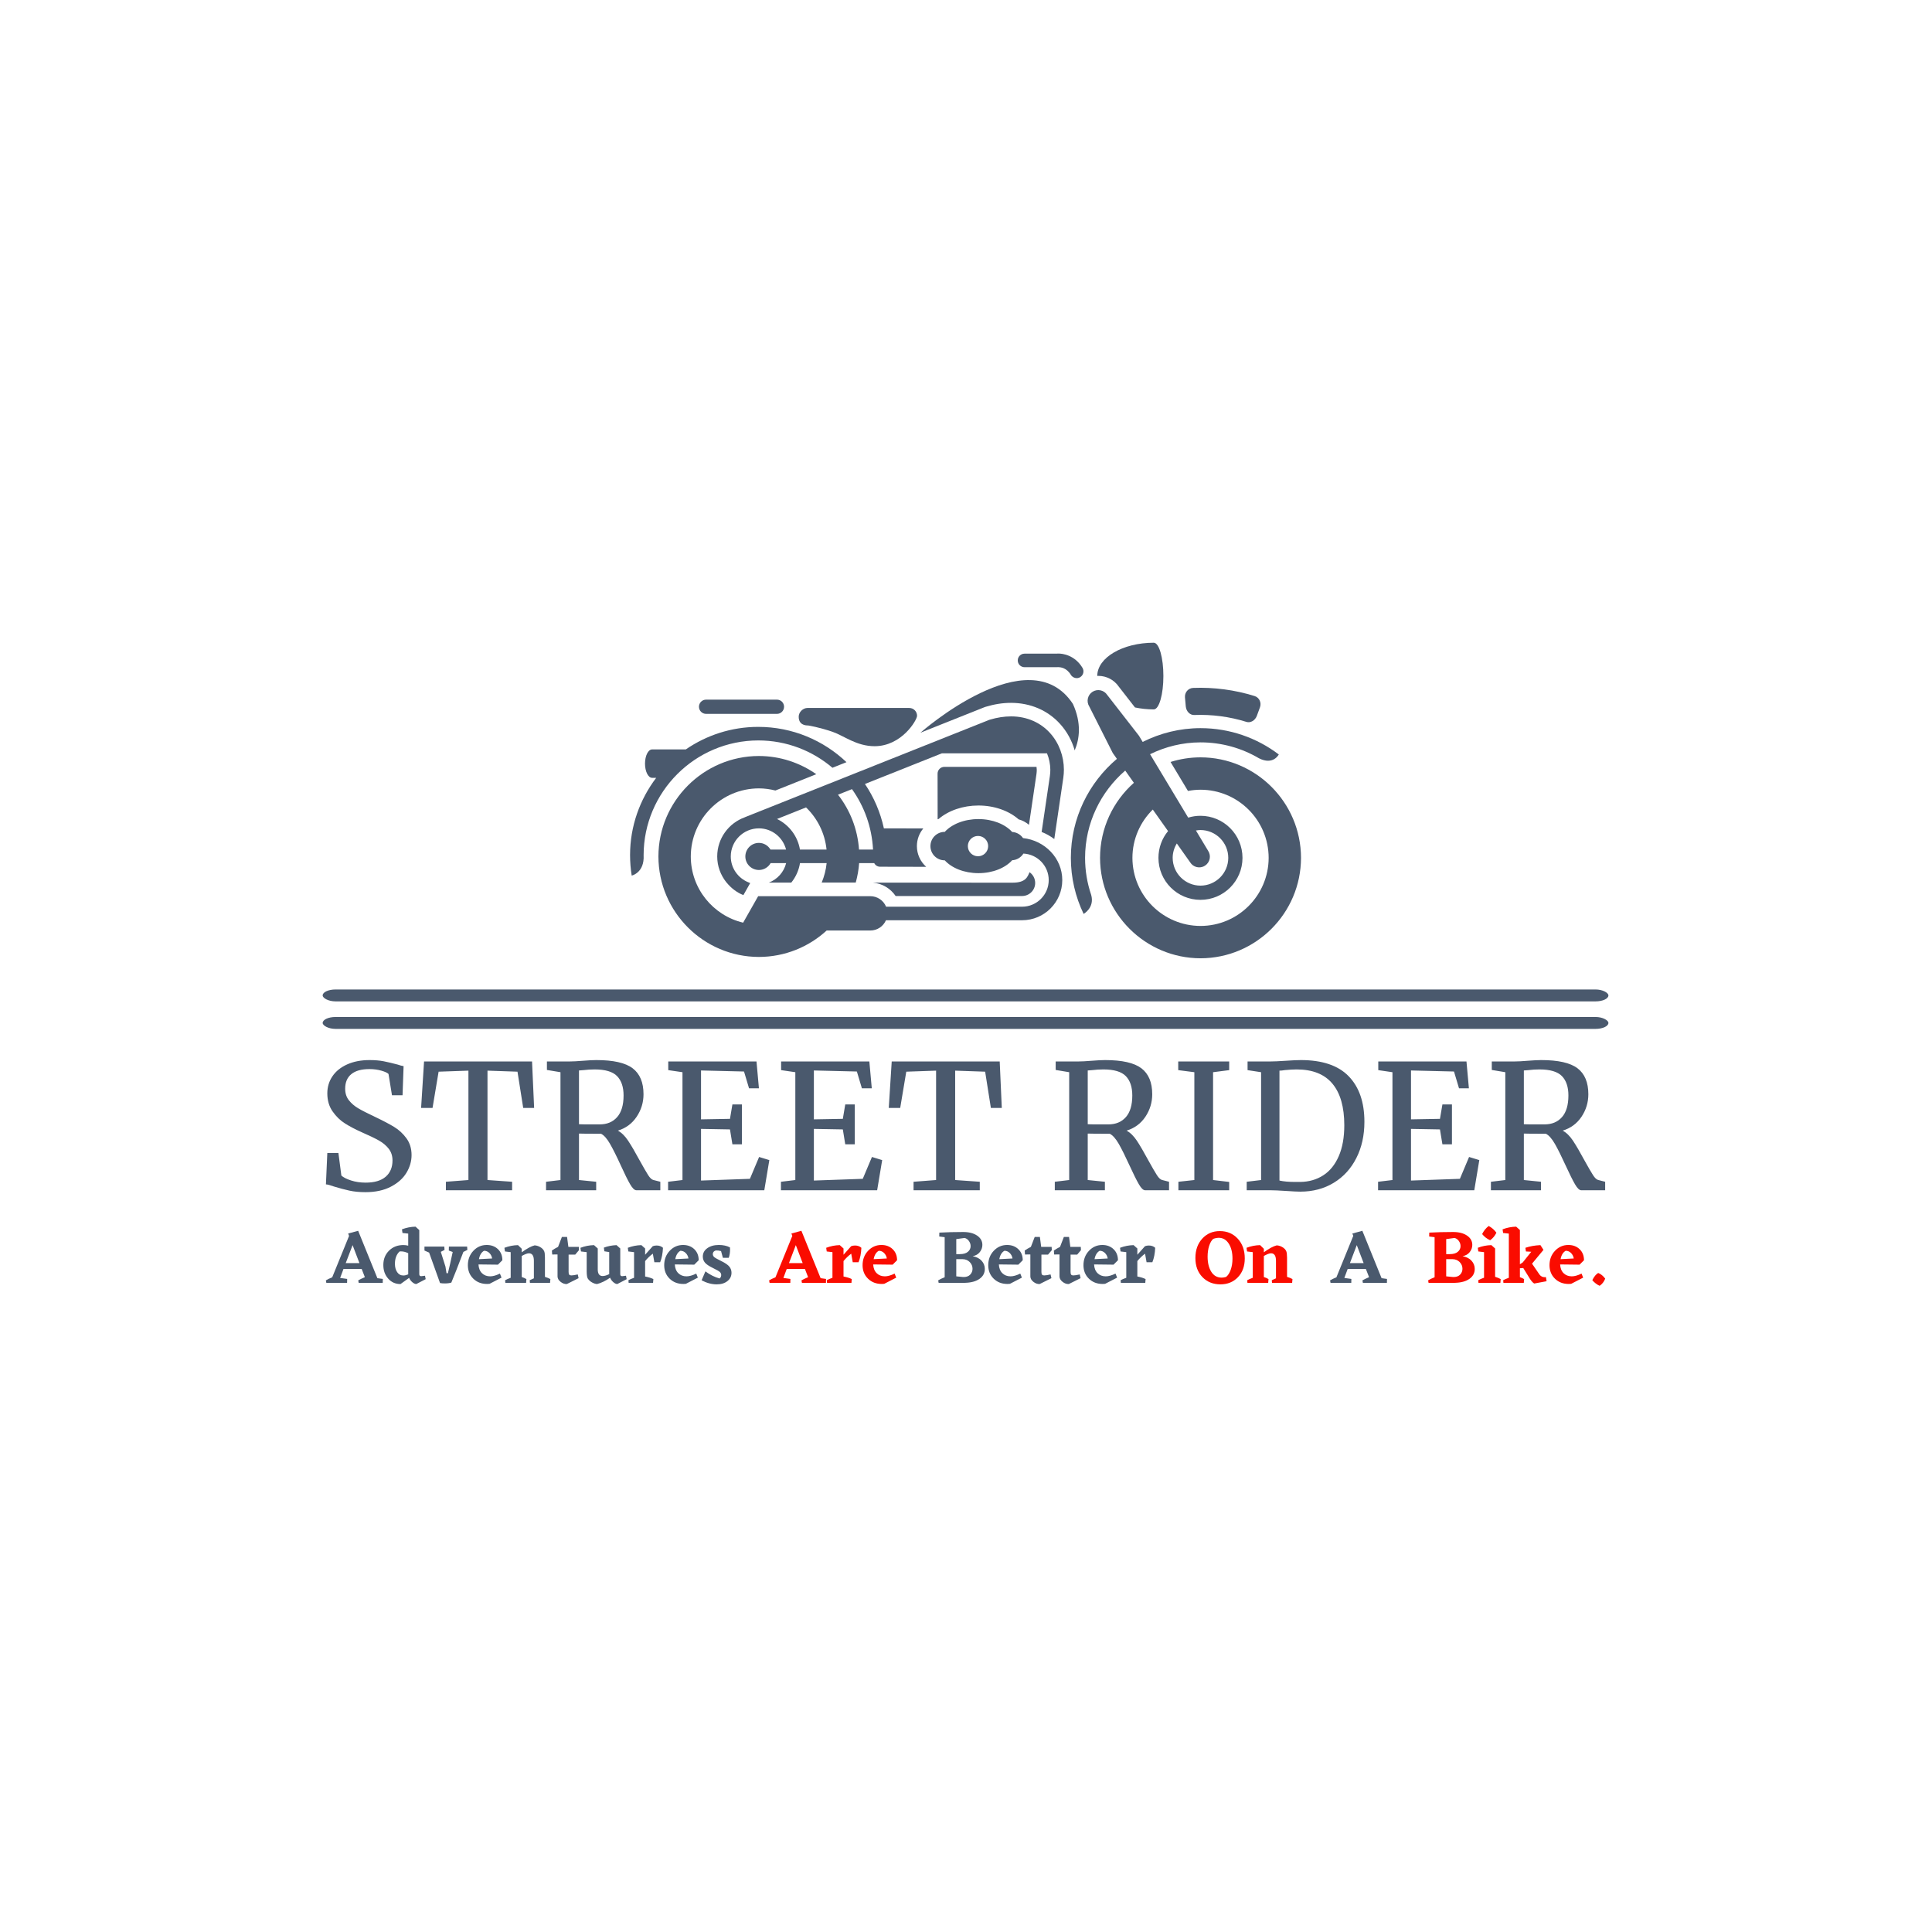 <svg xmlns="http://www.w3.org/2000/svg" version="1.1" xmlns:xlink="http://www.w3.org/1999/xlink" xmlns:svgjs="http://svgjs.dev/svgjs" width="1500" height="1500" viewBox="0 0 1500 1500"><rect width="1500" height="1500" fill="#ffffff"></rect><g transform="matrix(0.667,0,0,0.667,249.394,498.54)"><svg viewBox="0 0 396 199" data-background-color="#ffffff" preserveAspectRatio="xMidYMid meet" height="753" width="1500" xmlns="http://www.w3.org/2000/svg" xmlns:xlink="http://www.w3.org/1999/xlink"><g id="tight-bounds" transform="matrix(1,0,0,1,0.24,0.182)"><svg viewBox="0 0 395.52 198.636" height="198.636" width="395.52"><g><svg viewBox="0 0 397.498 199.629" height="198.636" width="395.52"><g><rect width="397.498" height="3.683" x="0" y="107.205" fill="#4a596d" opacity="1" stroke-width="0" stroke="transparent" fill-opacity="1" class="rect-qz-0" data-fill-palette-color="primary" rx="1%" id="qz-0" data-palette-color="#4a596d"></rect></g><g><rect width="397.498" height="3.683" x="0" y="115.709" fill="#4a596d" opacity="1" stroke-width="0" stroke="transparent" fill-opacity="1" class="rect-qz-1" data-fill-palette-color="primary" rx="1%" id="qz-1" data-palette-color="#4a596d"></rect></g><g transform="matrix(1,0,0,1,0.989,129.032)"><svg viewBox="0 0 395.52 70.596" height="70.596" width="395.52"><g id="textblocktransform"><svg viewBox="0 0 395.52 70.596" height="70.596" width="395.52" id="textblock"><g><svg viewBox="0 0 395.52 40.838" height="40.838" width="395.52"><g transform="matrix(1,0,0,1,0,0)"><svg width="395.52" viewBox="3.1 -37.55 368.97 38.1" height="40.838" data-palette-color="#4a596d"><path d="M14.5 0.55Q11.9 0.55 9.85 0.1 7.8-0.35 5.35-1.1L5.35-1.1Q3.85-1.65 3.1-1.7L3.1-1.7 3.5-10.75 6.7-10.75 7.55-4.25Q8.4-3.45 10.33-2.83 12.25-2.2 14.55-2.2L14.55-2.2Q18.35-2.2 20.33-3.9 22.3-5.6 22.3-8.6L22.3-8.6Q22.3-10.55 21.23-11.95 20.15-13.35 18.38-14.35 16.6-15.35 13.5-16.7L13.5-16.7Q10.7-17.95 8.63-19.25 6.55-20.55 5.03-22.73 3.5-24.9 3.5-27.95L3.5-27.95Q3.5-30.7 4.98-32.88 6.45-35.05 9.22-36.3 12-37.55 15.7-37.55L15.7-37.55Q18-37.55 19.78-37.2 21.55-36.85 23.8-36.25L23.8-36.25Q24.8-35.9 25.5-35.8L25.5-35.8 25.2-27.4 22.15-27.4 21.15-33.55Q20.65-34.05 19.07-34.5 17.5-34.95 15.65-34.95L15.65-34.95Q12.2-34.95 10.43-33.5 8.65-32.05 8.65-29.3L8.65-29.3Q8.65-27.3 9.73-25.95 10.8-24.6 12.4-23.65 14-22.7 17.5-21.05L17.5-21.05Q20.75-19.5 22.8-18.25 24.85-17 26.33-14.98 27.8-12.95 27.8-10.15L27.8-10.15Q27.8-7.5 26.33-5.05 24.85-2.6 21.83-1.03 18.8 0.55 14.5 0.55L14.5 0.55ZM44.2-2.95L44.2-34.5 35.6-34.2 33.85-23.75 30.55-23.75 31.4-37.15 62.55-37.15 63.15-23.75 60-23.75 58.35-34.2 49.7-34.5 49.7-2.95 56.8-2.45 56.8 0 37.7 0 37.7-2.45 44.2-2.95ZM66.59 0L66.59-2.45 70.75-2.95 70.75-34.05 66.84-34.7 66.84-37.15 73.39-37.15Q74.8-37.15 77.2-37.35L77.2-37.35Q79.7-37.55 81.09-37.55L81.09-37.55Q88.45-37.55 91.57-35.18 94.7-32.8 94.7-27.7L94.7-27.7Q94.7-24.15 92.72-21.2 90.75-18.25 87.3-17.2L87.3-17.2Q88.9-16.35 90.27-14.28 91.65-12.2 93.65-8.5L93.65-8.5Q95.2-5.7 96.02-4.4 96.84-3.1 97.59-2.95L97.59-2.95 99.55-2.45 99.55 0 92.65 0Q91.84 0 90.84-1.73 89.84-3.45 88.2-7.05L88.2-7.05Q86.4-11 85.07-13.33 83.75-15.65 82.45-16.3L82.45-16.3Q77.09-16.3 76.09-16.35L76.09-16.35 76.09-2.95 81.05-2.45 81.05 0 66.59 0ZM82.05-19Q85.25-19 87.09-21.1 88.95-23.2 88.95-27.35L88.95-27.35Q88.95-31 87.07-32.93 85.2-34.85 80.59-34.85L80.59-34.85Q79-34.85 77.4-34.65L77.4-34.65Q76.4-34.55 76.09-34.55L76.09-34.55 76.09-19.05Q76.84-19 79.2-19L79.2-19 82.05-19ZM105.94-2.95L105.94-34.05 101.84-34.65 101.84-37.15 127.29-37.15 127.99-29.4 125.14-29.4 123.69-34.25 111.29-34.55 111.29-20.45 119.64-20.6 120.34-24.75 123.09-24.75 123.09-13.25 120.34-13.25 119.64-17.55 111.29-17.7 111.29-2.8 125.39-3.3 128.04-9.6 130.99-8.7 129.54 0 101.79 0 101.79-2.45 105.94-2.95ZM138.49-2.95L138.49-34.05 134.39-34.65 134.39-37.15 159.84-37.15 160.54-29.4 157.69-29.4 156.24-34.25 143.84-34.55 143.84-20.45 152.19-20.6 152.89-24.75 155.64-24.75 155.64-13.25 152.89-13.25 152.19-17.55 143.84-17.7 143.84-2.8 157.94-3.3 160.59-9.6 163.54-8.7 162.09 0 134.34 0 134.34-2.45 138.49-2.95ZM179.09-2.95L179.09-34.5 170.49-34.2 168.74-23.75 165.44-23.75 166.29-37.15 197.44-37.15 198.04-23.75 194.89-23.75 193.24-34.2 184.59-34.5 184.59-2.95 191.69-2.45 191.69 0 172.59 0 172.59-2.45 179.09-2.95ZM213.33 0L213.33-2.45 217.48-2.95 217.48-34.05 213.58-34.7 213.58-37.15 220.13-37.15Q221.53-37.15 223.93-37.35L223.93-37.35Q226.43-37.55 227.83-37.55L227.83-37.55Q235.18-37.55 238.31-35.18 241.43-32.8 241.43-27.7L241.43-27.7Q241.43-24.15 239.46-21.2 237.48-18.25 234.03-17.2L234.03-17.2Q235.63-16.35 237.01-14.28 238.38-12.2 240.38-8.5L240.38-8.5Q241.93-5.7 242.76-4.4 243.58-3.1 244.33-2.95L244.33-2.95 246.28-2.45 246.28 0 239.38 0Q238.58 0 237.58-1.73 236.58-3.45 234.93-7.05L234.93-7.05Q233.13-11 231.81-13.33 230.48-15.65 229.18-16.3L229.18-16.3Q223.83-16.3 222.83-16.35L222.83-16.35 222.83-2.95 227.78-2.45 227.78 0 213.33 0ZM228.78-19Q231.98-19 233.83-21.1 235.68-23.2 235.68-27.35L235.68-27.35Q235.68-31 233.81-32.93 231.93-34.85 227.33-34.85L227.33-34.85Q225.73-34.85 224.13-34.65L224.13-34.65Q223.13-34.55 222.83-34.55L222.83-34.55 222.83-19.05Q223.58-19 225.93-19L225.93-19 228.78-19ZM253.58-2.95L253.58-34.05 248.93-34.65 248.93-37.15 263.63-37.15 263.63-34.65 258.98-34.05 258.98-2.95 263.63-2.4 263.63 0 248.98 0 248.98-2.45 253.58-2.95ZM272.83-2.95L272.83-34.05 268.93-34.65 268.93-37.15 275.48-37.15Q277.03-37.15 279.93-37.35L279.93-37.35Q282.83-37.55 284.28-37.55L284.28-37.55Q293.58-37.55 298.1-32.88 302.63-28.2 302.63-19.75L302.63-19.75Q302.63-13.85 300.3-9.28 297.98-4.7 293.78-2.15 289.58 0.4 284.13 0.4L284.13 0.4Q282.93 0.4 280.03 0.2L280.03 0.2Q277.03 0 275.53 0L275.53 0 268.68 0 268.68-2.45 272.83-2.95ZM278.13-2.8Q279.88-2.4 282.63-2.4L282.63-2.4 284.13-2.4Q287.88-2.45 290.75-4.3 293.63-6.15 295.23-9.83 296.83-13.5 296.83-18.75L296.83-18.75Q296.83-26.65 293.4-30.75 289.98-34.85 283.08-34.85L283.08-34.85Q281.63-34.85 279.63-34.65L279.63-34.65Q278.78-34.5 278.13-34.5L278.13-34.5 278.13-2.8ZM310.72-2.95L310.72-34.05 306.63-34.65 306.63-37.15 332.07-37.15 332.77-29.4 329.92-29.4 328.47-34.25 316.07-34.55 316.07-20.45 324.42-20.6 325.13-24.75 327.88-24.75 327.88-13.25 325.13-13.25 324.42-17.55 316.07-17.7 316.07-2.8 330.17-3.3 332.82-9.6 335.77-8.7 334.32 0 306.57 0 306.57-2.45 310.72-2.95ZM339.12 0L339.12-2.45 343.27-2.95 343.27-34.05 339.37-34.7 339.37-37.15 345.92-37.15Q347.32-37.15 349.72-37.35L349.72-37.35Q352.22-37.55 353.62-37.55L353.62-37.55Q360.97-37.55 364.1-35.18 367.22-32.8 367.22-27.7L367.22-27.7Q367.22-24.15 365.25-21.2 363.27-18.25 359.82-17.2L359.82-17.2Q361.42-16.35 362.8-14.28 364.17-12.2 366.17-8.5L366.17-8.5Q367.72-5.7 368.55-4.4 369.37-3.1 370.12-2.95L370.12-2.95 372.07-2.45 372.07 0 365.17 0Q364.37 0 363.37-1.73 362.37-3.45 360.72-7.05L360.72-7.05Q358.92-11 357.6-13.33 356.27-15.65 354.97-16.3L354.97-16.3Q349.62-16.3 348.62-16.35L348.62-16.35 348.62-2.95 353.57-2.45 353.57 0 339.12 0ZM354.57-19Q357.77-19 359.62-21.1 361.47-23.2 361.47-27.35L361.47-27.35Q361.47-31 359.6-32.93 357.72-34.85 353.12-34.85L353.12-34.85Q351.52-34.85 349.92-34.65L349.92-34.65Q348.92-34.55 348.62-34.55L348.62-34.55 348.62-19.05Q349.37-19 351.72-19L351.72-19 354.57-19Z" opacity="1" transform="matrix(1,0,0,1,0,0)" fill="#4a596d" class="wordmark-text-0" data-fill-palette-color="primary" id="text-0"></path></svg></g></svg></g><g transform="matrix(1,0,0,1,0,50.479)"><svg viewBox="0 0 395.52 20.117" height="20.117" width="395.52"><g transform="matrix(1,0,0,1,0,0)"><svg width="395.52" viewBox="-1 -37.25 838.25 39.2" height="20.117" data-palette-color="#fa0c00"><g class="slogan-text-1" data-fill-palette-color="secondary" id="text-1"><path d="M32.75-3.05L36.3-2.55 36.25 0 20.5 0 20.2-1.6Q21.6-2.45 24.55-3.7L24.55-3.7 22.45-9.1 10.55-9.1 8.35-3.2 12.95-2.55 12.9 0-0.7 0-1-1.6Q0.5-2.55 3.15-3.6L3.15-3.6 14.2-30.75 13.6-32.3 20.15-34.1 32.75-3.05ZM12-12.9L21-12.9 16.5-24.7 12-12.9ZM63.95-4.65L64.4-2.4 58.25 0.8Q57 0.75 55.62-0.43 54.25-1.6 53.55-3.25L53.55-3.25 47.9 0.8Q43.05 0.85 39.85-2.73 36.65-6.3 36.65-11.7L36.65-11.7Q36.65-17.35 40.35-21.05 44.05-24.75 49.75-24.75L49.75-24.75Q51.35-24.75 52.95-24.35L52.95-24.35 52.95-32.25 49.2-32.65 48.85-35.05Q53.15-36.7 57.75-36.8L57.75-36.8 60.2-34.55 60.2-5.7Q60.2-4.35 61.45-4.35L61.45-4.35 63.95-4.65ZM44.25-12.45L44.25-12.45Q44.25-9.15 45.72-6.98 47.2-4.8 49.8-4.8L49.8-4.8Q51.15-4.8 52.95-5.55L52.95-5.55 52.95-19.4Q50.55-20.6 48.2-20.6L48.2-20.6 47.3-20.55Q44.25-17.7 44.25-12.45ZM91.55-23.75L91.7-21.55 89.1-20.25Q83.85-6.45 81.2-0.15L81.2-0.15Q79.45 0.4 76.9 0.4L76.9 0.4Q75.2 0.4 73.8 0.15L73.8 0.15 66.65-19.8 63.6-21.15 63.6-23.75 76.6-23.75 76.75-21.55 74.3-20.3 77.35-10.65 78.05-6.3 78.95-6.3Q80.45-12.35 82.1-20.2L82.1-20.2 79.55-21.15 79.6-23.75 91.55-23.75ZM114.64-14.8L111.74-11.9 98.99-12.05Q99.19-8.35 101.29-6.3 103.39-4.25 106.64-4.25L106.64-4.25Q109.34-4.25 113.04-6.05L113.04-6.05 114.09-3.4 106.24 0.65 104.64 0.75Q99.14 0.75 95.59-2.73 92.04-6.2 92.04-11.55L92.04-11.55Q92.04-17.15 95.64-20.98 99.24-24.8 104.39-24.8L104.39-24.8Q108.89-24.8 111.77-22.03 114.64-19.25 114.64-14.8L114.64-14.8ZM102.64-21L102.64-21Q100.04-19.5 99.29-15.5L99.29-15.5 107.94-15.95Q107.59-18.1 106.12-19.55 104.64-21 102.64-21ZM142.54-16.55L142.54-3.9Q144.99-3.15 146.09-2.45L146.09-2.45 145.89 0 132.69 0 132.54-1.7 135.29-2.95 135.29-14.45Q135.29-19.35 132.04-19.35L132.04-19.35Q130.49-19.35 127.34-17.6L127.34-17.6 127.34-3.8Q129.09-3.25 130.39-2.45L130.39-2.45 130.19 0 116.59 0 116.44-1.7Q117.79-2.45 120.09-3.3L120.09-3.3 120.09-20.1 116.34-20.55 115.99-22.95Q120.29-24.6 124.89-24.7L124.89-24.7 127.34-22.3 127.34-20Q132.39-23.7 135.79-24.55L135.79-24.55Q138.09-24.4 140.09-23 142.09-21.6 142.39-19.4L142.39-19.4 142.54-16.55ZM159.84-4.85L159.84-4.85Q161.24-4.85 164.04-5.5L164.04-5.5 164.59-3.05 156.89 0.8Q154.74 0.9 152.79-0.65 150.84-2.2 150.79-4.15L150.79-4.15 150.79-18.6 147.29-18.55 147.09-21.15Q148.99-22.5 151.14-23.55L151.14-23.55 153.64-30.05 157.04-30.05 157.89-23.55 164.74-23.55 164.84-21.4 162.39-18.5 158.04-18.5 158.04-7.15Q158.04-5.85 158.44-5.35 158.84-4.85 159.84-4.85ZM195.64-4.65L196.09-2.4 189.94 0.8Q188.69 0.75 187.29-0.48 185.89-1.7 185.24-3.35L185.24-3.35Q180.79-0.25 176.69 0.8L176.69 0.8Q175.14 0.7 173.41-0.25 171.69-1.2 170.64-2.75L170.64-2.75Q169.94-3.8 169.89-7.4L169.89-7.4 169.89-20.1 166.14-20.55 165.79-22.95Q170.09-24.6 174.69-24.7L174.69-24.7 177.14-22.5 177.14-8.8Q177.14-4.45 180.34-4.45L180.34-4.45Q182.14-4.45 184.64-5.7L184.64-5.7 184.64-20.15 181.49-20.65 181.14-23.05Q184.84-24.5 189.44-24.7L189.44-24.7 191.89-22.5 191.89-5.7Q191.89-4.35 193.14-4.35L193.14-4.35 195.64-4.65ZM208.18-18.4L213.18-24Q214.38-24.45 215.68-24.45L215.68-24.45Q218.28-24.45 219.88-22.95L219.88-22.95Q219.63-17.45 218.03-13.5L218.03-13.5 214.23-13.5 213.23-19.1Q210.48-17.05 208.18-14.25L208.18-14.25 208.18-4.15Q211.68-3.45 213.58-2.45L213.58-2.45 213.38 0 197.38 0 197.23-1.7Q198.63-2.5 200.93-3.3L200.93-3.3 200.93-20.1 197.18-20.55 196.83-22.95Q201.13-24.6 205.73-24.7L205.73-24.7 208.18-22.5 208.18-18.4ZM243.28-14.8L240.38-11.9 227.63-12.05Q227.83-8.35 229.93-6.3 232.03-4.25 235.28-4.25L235.28-4.25Q237.98-4.25 241.68-6.05L241.68-6.05 242.73-3.4 234.88 0.65 233.28 0.75Q227.78 0.75 224.23-2.73 220.68-6.2 220.68-11.55L220.68-11.55Q220.68-17.15 224.28-20.98 227.88-24.8 233.03-24.8L233.03-24.8Q237.53-24.8 240.41-22.03 243.28-19.25 243.28-14.8L243.28-14.8ZM231.28-21L231.28-21Q228.68-19.5 227.93-15.5L227.93-15.5 236.58-15.95Q236.23-18.1 234.76-19.55 233.28-21 231.28-21ZM252.53-18.85L252.53-18.85Q252.53-17.8 253.3-17 254.08-16.2 258.03-14.28 261.98-12.35 263.38-10.6 264.78-8.85 264.78-6.6L264.78-6.6Q264.78-3.25 262.1-1.13 259.43 1 255.08 1L255.08 1Q250.18 1 245.18-1.65L245.18-1.65 247.68-7.5Q252.28-4.1 256.98-2.85L256.98-2.85Q258.03-3.75 258.03-5.1L258.03-5.1Q258.03-6.25 257.13-7.1 256.23-7.95 252.43-9.8 248.63-11.65 247.3-13.33 245.98-15 245.98-17.2L245.98-17.2Q245.98-20.6 248.93-22.7 251.88-24.8 256.48-24.8L256.48-24.8Q260.78-24.8 263.78-23.2L263.78-23.2 263.83-21.8Q263.83-18.9 262.98-16.4L262.98-16.4 259.13-16.4 257.93-20.8Q256.03-21.3 254.43-21.2L254.43-21.2Q252.53-20.55 252.53-18.85Z" fill="#4a596d" data-fill-palette-color="primary"></path><path d="M323.17-3.05L326.72-2.55 326.67 0 310.92 0 310.62-1.6Q312.02-2.45 314.97-3.7L314.97-3.7 312.87-9.1 300.97-9.1 298.77-3.2 303.37-2.55 303.32 0 289.72 0 289.42-1.6Q290.92-2.55 293.57-3.6L293.57-3.6 304.62-30.75 304.02-32.3 310.57-34.1 323.17-3.05ZM302.42-12.9L311.42-12.9 306.92-24.7 302.42-12.9ZM338.17-18.4L343.17-24Q344.37-24.45 345.67-24.45L345.67-24.45Q348.27-24.45 349.87-22.95L349.87-22.95Q349.62-17.45 348.02-13.5L348.02-13.5 344.22-13.5 343.22-19.1Q340.47-17.05 338.17-14.25L338.17-14.25 338.17-4.15Q341.67-3.45 343.57-2.45L343.57-2.45 343.37 0 327.37 0 327.22-1.7Q328.62-2.5 330.92-3.3L330.92-3.3 330.92-20.1 327.17-20.55 326.82-22.95Q331.12-24.6 335.72-24.7L335.72-24.7 338.17-22.5 338.17-18.4ZM373.26-14.8L370.36-11.9 357.61-12.05Q357.81-8.35 359.91-6.3 362.01-4.25 365.26-4.25L365.26-4.25Q367.96-4.25 371.66-6.05L371.66-6.05 372.71-3.4 364.86 0.65 363.26 0.75Q357.76 0.75 354.21-2.73 350.66-6.2 350.66-11.55L350.66-11.55Q350.66-17.15 354.26-20.98 357.86-24.8 363.01-24.8L363.01-24.8Q367.51-24.8 370.39-22.03 373.26-19.25 373.26-14.8L373.26-14.8ZM361.26-21L361.26-21Q358.66-19.5 357.91-15.5L357.91-15.5 366.56-15.95Q366.21-18.1 364.74-19.55 363.26-21 361.26-21Z" fill="#fa0c00" data-fill-palette-color="secondary"></path><path d="M422.8-17.45L422.8-17.45Q426.6-16.75 428.67-14.45 430.75-12.15 430.75-9.1L430.75-9.1Q430.75-5.05 427.27-2.6 423.8-0.15 417.8 0L417.8 0 400.5 0 400.2-1.6Q401.65-2.55 404.45-3.65L404.45-3.65 404.45-29.9 400.9-30.35 400.95-32.9Q408.25-33.3 416.55-33.3L416.55-33.3Q422.25-33.3 425.7-30.95 429.15-28.6 429.15-24.85L429.15-24.85Q429.15-22.35 427.52-20.2 425.9-18.05 422.8-17.45ZM417.5-29.4L412.05-28.65 412.05-18.8 414.35-18.8Q417.9-18.8 419.67-20.33 421.45-21.85 421.45-24.05L421.45-24.05Q421.45-25.85 420.32-27.43 419.2-29 417.5-29.4L417.5-29.4ZM412.05-4.25L416.05-3.85 416.9-3.8Q419.7-3.8 421.2-5.4 422.7-7 422.7-9.2L422.7-9.2Q422.7-11.75 420.87-13.6 419.05-15.45 416.3-15.5L416.3-15.5 412.05-15.5 412.05-4.25ZM455.6-14.8L452.7-11.9 439.95-12.05Q440.15-8.35 442.25-6.3 444.35-4.25 447.6-4.25L447.6-4.25Q450.3-4.25 453.99-6.05L453.99-6.05 455.05-3.4 447.2 0.65 445.6 0.75Q440.1 0.75 436.55-2.73 433-6.2 433-11.55L433-11.55Q433-17.15 436.6-20.98 440.2-24.8 445.35-24.8L445.35-24.8Q449.85-24.8 452.72-22.03 455.6-19.25 455.6-14.8L455.6-14.8ZM443.6-21L443.6-21Q441-19.5 440.25-15.5L440.25-15.5 448.9-15.95Q448.55-18.1 447.07-19.55 445.6-21 443.6-21ZM469.64-4.85L469.64-4.85Q471.04-4.85 473.84-5.5L473.84-5.5 474.39-3.05 466.69 0.8Q464.54 0.9 462.59-0.65 460.64-2.2 460.59-4.15L460.59-4.15 460.59-18.6 457.09-18.55 456.89-21.15Q458.79-22.5 460.94-23.55L460.94-23.55 463.44-30.05 466.84-30.05 467.69-23.55 474.54-23.55 474.64-21.4 472.19-18.5 467.84-18.5 467.84-7.15Q467.84-5.85 468.24-5.35 468.64-4.85 469.64-4.85ZM488.74-4.85L488.74-4.85Q490.14-4.85 492.94-5.5L492.94-5.5 493.49-3.05 485.79 0.8Q483.64 0.9 481.69-0.65 479.74-2.2 479.69-4.15L479.69-4.15 479.69-18.6 476.19-18.55 475.99-21.15Q477.89-22.5 480.04-23.55L480.04-23.55 482.54-30.05 485.94-30.05 486.79-23.55 493.64-23.55 493.74-21.4 491.29-18.5 486.94-18.5 486.94-7.15Q486.94-5.85 487.34-5.35 487.74-4.85 488.74-4.85ZM517.99-14.8L515.09-11.9 502.34-12.05Q502.54-8.35 504.64-6.3 506.74-4.25 509.99-4.25L509.99-4.25Q512.69-4.25 516.39-6.05L516.39-6.05 517.44-3.4 509.59 0.65 507.99 0.75Q502.49 0.75 498.94-2.73 495.39-6.2 495.39-11.55L495.39-11.55Q495.39-17.15 498.99-20.98 502.59-24.8 507.74-24.8L507.74-24.8Q512.24-24.8 515.11-22.03 517.99-19.25 517.99-14.8L517.99-14.8ZM505.99-21L505.99-21Q503.39-19.5 502.64-15.5L502.64-15.5 511.29-15.95Q510.94-18.1 509.46-19.55 507.99-21 505.99-21ZM530.69-18.4L535.69-24Q536.89-24.45 538.19-24.45L538.19-24.45Q540.79-24.45 542.39-22.95L542.39-22.95Q542.14-17.45 540.54-13.5L540.54-13.5 536.74-13.5 535.74-19.1Q532.99-17.05 530.69-14.25L530.69-14.25 530.69-4.15Q534.19-3.45 536.09-2.45L536.09-2.45 535.89 0 519.89 0 519.74-1.7Q521.14-2.5 523.44-3.3L523.44-3.3 523.44-20.1 519.69-20.55 519.34-22.95Q523.64-24.6 528.24-24.7L528.24-24.7 530.69-22.5 530.69-18.4Z" fill="#4a596d" data-fill-palette-color="primary"></path><path d="M584.73-33.9L584.73-33.9Q591.88-33.9 596.48-28.93 601.08-23.95 601.08-16L601.08-16Q601.08-8.35 596.6-3.68 592.13 1 585.13 1L585.13 1Q577.93 1 573.33-3.75 568.73-8.5 568.73-16.25L568.73-16.25Q568.73-24.05 573.25-28.98 577.78-33.9 584.73-33.9ZM580.43-28.8L580.43-28.8Q578.78-27.4 577.75-24.25 576.73-21.1 576.73-17.15L576.73-17.15Q576.73-11.1 579.13-7.25 581.53-3.4 585.98-3.4L585.98-3.4Q587.13-3.4 588.83-3.85L588.83-3.85Q590.73-5.35 591.88-8.6 593.03-11.85 593.03-15.85L593.03-15.85Q593.03-21.9 590.58-25.7 588.13-29.5 584.08-29.5L584.08-29.5Q582.38-29.5 580.43-28.8ZM628.78-16.55L628.78-3.9Q631.23-3.15 632.33-2.45L632.33-2.45 632.12 0 618.93 0 618.78-1.7 621.53-2.95 621.53-14.45Q621.53-19.35 618.28-19.35L618.28-19.35Q616.73-19.35 613.58-17.6L613.58-17.6 613.58-3.8Q615.33-3.25 616.63-2.45L616.63-2.45 616.43 0 602.83 0 602.68-1.7Q604.03-2.45 606.33-3.3L606.33-3.3 606.33-20.1 602.58-20.55 602.23-22.95Q606.53-24.6 611.13-24.7L611.13-24.7 613.58-22.3 613.58-20Q618.63-23.7 622.03-24.55L622.03-24.55Q624.33-24.4 626.33-23 628.33-21.6 628.62-19.4L628.62-19.4 628.78-16.55Z" fill="#fa0c00" data-fill-palette-color="secondary"></path><path d="M690.72-3.05L694.27-2.55 694.22 0 678.47 0 678.17-1.6Q679.57-2.45 682.52-3.7L682.52-3.7 680.42-9.1 668.52-9.1 666.32-3.2 670.92-2.55 670.87 0 657.27 0 656.97-1.6Q658.47-2.55 661.12-3.6L661.12-3.6 672.17-30.75 671.57-32.3 678.12-34.1 690.72-3.05ZM669.97-12.9L678.97-12.9 674.47-24.7 669.97-12.9Z" fill="#4a596d" data-fill-palette-color="primary"></path><path d="M743.81-17.45L743.81-17.45Q747.61-16.75 749.68-14.45 751.76-12.15 751.76-9.1L751.76-9.1Q751.76-5.05 748.28-2.6 744.81-0.15 738.81 0L738.81 0 721.51 0 721.21-1.6Q722.66-2.55 725.46-3.65L725.46-3.65 725.46-29.9 721.91-30.35 721.96-32.9Q729.26-33.3 737.56-33.3L737.56-33.3Q743.26-33.3 746.71-30.95 750.16-28.6 750.16-24.85L750.16-24.85Q750.16-22.35 748.53-20.2 746.91-18.05 743.81-17.45ZM738.51-29.4L733.06-28.65 733.06-18.8 735.36-18.8Q738.91-18.8 740.68-20.33 742.46-21.85 742.46-24.05L742.46-24.05Q742.46-25.85 741.33-27.43 740.21-29 738.51-29.4L738.51-29.4ZM733.06-4.25L737.06-3.85 737.91-3.8Q740.71-3.8 742.21-5.4 743.71-7 743.71-9.2L743.71-9.2Q743.71-11.75 741.88-13.6 740.06-15.45 737.31-15.5L737.31-15.5 733.06-15.5 733.06-4.25ZM761.86-27.9L761.86-27.9Q758.71-29.3 756.61-31.95L756.61-31.95Q758.26-35.25 760.91-37.25L760.91-37.25Q763.91-35.65 765.96-32.85L765.96-32.85Q764.56-29.85 761.86-27.9ZM765.11-22.5L765.11-3.95Q767.46-3.2 768.76-2.45L768.76-2.45 768.56 0 754.21 0 754.06-1.7Q755.56-2.55 757.86-3.35L757.86-3.35 757.86-20.1 754.11-20.55 753.76-22.95Q758.06-24.6 762.66-24.7L762.66-24.7 765.11-22.5ZM798.4-3.75L798.85-1.05 790.75 0.45Q789.55-0.15 787.9-2.65L787.9-2.65 783.55-9.7 781.35-9.55 781.35-3.7Q783.05-3.1 784.1-2.45L784.1-2.45 783.9 0 770.55 0 770.4-1.7Q771.8-2.5 774.1-3.3L774.1-3.3 774.1-32.25 770.35-32.65 770-35.05Q774.3-36.7 778.9-36.8L778.9-36.8 781.35-34.6 781.35-12.15 783.2-13.35 788.8-20.35 785.3-20.55 784.95-22.95Q789.3-24.45 794.8-24.7L794.8-24.7 796.8-21.6 789.3-12.55 794.2-5.4Q795.5-3.7 797.5-3.7L797.5-3.7 798.4-3.75ZM823.35-14.8L820.45-11.9 807.7-12.05Q807.9-8.35 810-6.3 812.1-4.25 815.35-4.25L815.35-4.25Q818.05-4.25 821.75-6.05L821.75-6.05 822.8-3.4 814.95 0.65 813.35 0.75Q807.85 0.75 804.3-2.73 800.75-6.2 800.75-11.55L800.75-11.55Q800.75-17.15 804.35-20.98 807.95-24.8 813.1-24.8L813.1-24.8Q817.6-24.8 820.48-22.03 823.35-19.25 823.35-14.8L823.35-14.8ZM811.35-21L811.35-21Q808.75-19.5 808-15.5L808-15.5 816.65-15.95Q816.3-18.1 814.83-19.55 813.35-21 811.35-21ZM833.6 1.95L833.6 1.95Q832.45 1.5 831 0.38 829.55-0.75 828.8-1.75L828.8-1.75Q830.55-5.25 832.65-6.45L832.65-6.45Q835.2-5.5 837.25-2.75L837.25-2.75Q836.1 0.25 833.6 1.95Z" fill="#fa0c00" data-fill-palette-color="secondary"></path></g></svg></g></svg></g></svg></g></svg></g><g transform="matrix(1,0,0,1,95.034,0)"><svg viewBox="0 0 207.429 97.564" height="97.564" width="207.429"><g><svg version="1.1" xmlns="http://www.w3.org/2000/svg" xmlns:xlink="http://www.w3.org/1999/xlink" x="0" y="0" viewBox="0 0 100 47.035" enable-background="new 0 0 100 47.035" xml:space="preserve" width="207.429" height="97.564" class="icon-icon-0" data-fill-palette-color="accent" id="icon-0"><path fill="#4a596d" d="M43.279 13.414l9.528-3.797 0.082-0.032 0.138-0.042c1.277-0.385 2.538-0.579 3.748-0.579 2.897 0 5.488 1.117 7.318 3.146 1.019 1.124 1.756 2.474 2.177 3.938 0.721-1.712 1.035-4.059-0.267-6.924C59.432-0.882 43.279 13.414 43.279 13.414z" data-fill-palette-color="accent"></path><path fill="#4a596d" d="M42.775 10.891c0 0.644-2.296 4.534-6.33 4.534-2.704 0-4.562-1.556-6.247-2.136-2.045-0.704-3.612-0.947-3.612-0.947-1.117 0-1.453-0.596-1.453-1.309 0-0.712 0.665-1.309 1.309-1.309h15.164C42.253 9.724 42.775 10.245 42.775 10.891L42.775 10.891z" data-fill-palette-color="accent"></path><path fill="#4a596d" d="M11.327 10.606c-0.585 0-1.059-0.476-1.059-1.062l0 0c0-0.584 0.474-1.059 1.059-1.059l0 0h10.567c0.584 0 1.059 0.474 1.059 1.059l0 0c0 0.585-0.474 1.062-1.059 1.062l0 0H11.327L11.327 10.606z" data-fill-palette-color="accent"></path><path fill="#4a596d" d="M39.583 37.755l18.843-0.001c1.081-0.002 1.953-0.874 1.953-1.943-0.001-0.671-0.333-1.255-0.839-1.608-0.296 0.656-0.523 1.55-2.501 1.563-2.884 0-12.786-0.004-20.86-0.008C37.595 35.879 38.826 36.639 39.583 37.755z" data-fill-palette-color="accent"></path><path fill="#4a596d" d="M19.107 12.545c-4.005 0.001-7.722 1.245-10.796 3.358-1.351 0-5.036 0.002-5.036 0.002-0.578 0.012-1.044 0.948-1.048 2.104 0 0.003 0 0.005 0 0.008 0 0.001 0 0.001 0 0.002s0 0.002 0 0.003c0 1.163 0.468 2.104 1.049 2.118l0.618 0.001C1.462 23.349 0.001 27.33 0 31.656c0 1.039 0.083 2.059 0.244 3.054 0 0 1.924-0.41 1.776-3.054 0.016-9.421 7.668-17.076 17.088-17.091 4.215 0 8.072 1.536 11.055 4.074l2.092-0.834C28.827 14.551 24.197 12.545 19.107 12.545z" data-fill-palette-color="accent"></path><path fill="#4a596d" d="M79.488 4.97c0-2.704-0.618-4.894-1.387-4.959C78.101 0.01 78.092 0 78.092 0c-0.009 0-0.016 0-0.022 0-0.001 0-0.001 0-0.002 0s-0.001 0.001-0.002 0.001c-4.657 0.008-8.42 2.22-8.436 4.954 0.053-0.002 0.104-0.012 0.155-0.012 1.233 0 2.373 0.603 3.063 1.616l2.405 3.09c0.88 0.185 1.821 0.289 2.807 0.292 0.002 0 0.004 0.002 0.006 0.002s0.003-0.001 0.005-0.001c0.006 0 0.014 0.001 0.021 0.001 0 0 0.008-0.01 0.009-0.011C78.868 9.868 79.488 7.676 79.488 4.97z" data-fill-palette-color="accent"></path><path fill="#4a596d" d="M60.573 19.559c0.029-0.208 0.043-0.42 0.043-0.618-0.002-0.146-0.023-0.291-0.038-0.436H46.842c-0.557 0-1.01 0.453-1.01 1.009 0 0 0.007 4.405 0.01 6.805 0.049-0.015 0.096-0.036 0.146-0.048 1.483-1.266 3.638-2.006 5.932-2.006 2.329 0 4.509 0.761 5.995 2.062 0.577 0.156 1.095 0.443 1.539 0.815L60.573 19.559z" data-fill-palette-color="accent"></path><path fill="#4a596d" d="M65.699 4.79c-0.663-1.098-1.578-1.136-1.886-1.152l0 0c-0.044-0.002-0.044 0-0.044 0l0 0-0.057 0.006-4.918 0.005V3.65c-0.558 0-1.011-0.451-1.011-1.008l0 0c-0.002-0.558 0.449-1.01 1.007-1.01l0 0 4.796-0.005c0.052-0.004 0.128-0.008 0.227-0.008l0 0c0.632-0.017 2.471 0.221 3.618 2.129l0 0c0.286 0.478 0.131 1.098-0.346 1.388l0 0c-0.162 0.097-0.342 0.144-0.52 0.144l0 0C66.224 5.278 65.889 5.104 65.699 4.79L65.699 4.79z" data-fill-palette-color="accent"></path><path fill="#4a596d" d="M58.568 29.119c-0.36-0.52-0.946-0.873-1.619-0.911-1.041-1.151-2.899-1.921-5.029-1.921-2.123 0-3.977 0.765-5.019 1.909h-0.012c-1.172 0-2.122 0.948-2.122 2.121 0 1.168 0.948 2.119 2.122 2.119h0.012c1.041 1.145 2.896 1.911 5.019 1.911 2.13 0 3.988-0.771 5.029-1.923 0.709-0.04 1.323-0.429 1.677-0.996 2.099 0.108 3.768 1.825 3.772 3.953-0.005 2.189-1.778 3.963-3.97 3.967H38.158c-0.385-0.933-1.298-1.571-2.365-1.571h-16.7l-2.24 3.95c-4.469-1.065-7.794-5.068-7.803-9.862 0.011-5.607 4.546-10.143 10.152-10.154 0.85 0.001 1.67 0.12 2.458 0.317l6.096-2.429c-2.428-1.7-5.374-2.708-8.557-2.714C10.948 16.898 4.24 23.604 4.225 31.861c0.015 8.254 6.723 14.959 14.976 14.973 3.891-0.007 7.435-1.498 10.098-3.938h6.494c1.052 0 1.952-0.621 2.347-1.531h20.29c3.306 0 5.988-2.68 5.988-5.986C64.418 32.114 61.812 29.466 58.568 29.119zM51.858 31.829c-0.836 0-1.514-0.678-1.514-1.514 0-0.838 0.678-1.514 1.514-1.514s1.514 0.676 1.514 1.514C53.372 31.151 52.694 31.829 51.858 31.829z" data-fill-palette-color="accent"></path><path fill="#4a596d" d="M85.025 17.086c-1.557 0.002-3.057 0.245-4.47 0.688l2.596 4.321c0.608-0.115 1.233-0.183 1.874-0.184 5.604 0.011 10.14 4.547 10.152 10.153-0.013 5.604-4.549 10.141-10.152 10.15-5.604-0.01-10.143-4.547-10.152-10.15 0.005-2.824 1.173-5.362 3.035-7.199l2.275 3.213c-0.895 1.083-1.431 2.472-1.431 3.987 0 3.456 2.802 6.26 6.263 6.26 3.458-0.002 6.261-2.804 6.263-6.26-0.002-3.461-2.805-6.266-6.263-6.268-0.637 0-1.251 0.097-1.829 0.273l-5.682-9.452c2.274-1.115 4.819-1.76 7.52-1.764 3.177 0 6.148 0.862 8.704 2.368 2.14 1.086 2.96-0.565 2.96-0.565-3.243-2.461-7.289-3.923-11.664-3.923-3.101 0-6.022 0.751-8.622 2.053l-0.552-0.918L71.12 7.79c-0.479-0.738-1.462-0.948-2.201-0.471-0.735 0.477-0.946 1.462-0.47 2.199l3.493 6.921 0.618 0.872c-4.191 3.549-6.862 8.839-6.863 14.752 0 2.989 0.686 5.828 1.903 8.358 0 0 1.674-0.924 1.125-2.84-0.589-1.731-0.909-3.589-0.909-5.52 0.01-5.195 2.335-9.846 5.983-13.002l1.291 1.824c-3.085 2.743-5.035 6.732-5.043 11.179 0.015 8.253 6.723 14.959 14.976 14.973 8.256-0.014 14.961-6.72 14.977-14.973C99.986 23.809 93.281 17.099 85.025 17.086zM81.489 29.921l2.007 2.836c0.305 0.471 0.815 0.726 1.336 0.726 0.296 0 0.596-0.082 0.861-0.255 0.736-0.478 0.948-1.462 0.473-2.198l-1.829-3.042c0.222-0.038 0.446-0.068 0.679-0.069 2.286 0.006 4.137 1.857 4.143 4.147-0.006 2.282-1.856 4.134-4.143 4.14-2.287-0.006-4.139-1.857-4.143-4.14h-0.002C80.875 31.275 81.106 30.548 81.489 29.921z" data-fill-palette-color="accent"></path><g fill="#4a596d" data-fill-palette-color="accent"><path fill="#4a596d" d="M93.415 10.905c-0.261 0.696-0.946 1.083-1.537 0.9-2.522-0.787-5.161-1.133-7.801-1.03-0.618 0.025-1.178-0.528-1.251-1.267-0.04-0.447-0.078-0.893-0.12-1.341-0.069-0.74 0.47-1.397 1.211-1.428 3.102-0.121 6.202 0.288 9.164 1.21 0.709 0.221 1.059 0.996 0.797 1.694C93.724 10.063 93.57 10.485 93.415 10.905z" data-fill-palette-color="accent"></path></g><path fill="#4a596d" d="M62.592 13.462c-1.349-1.498-3.373-2.486-5.817-2.48-0.994 0-2.053 0.159-3.168 0.493l-0.054 0.017L17.096 26.015l0.002 0.006c-2.396 0.863-4.108 3.148-4.109 5.841 0.001 1.447 0.509 2.765 1.338 3.819l0 0c0 0.001 0.001 0.001 0.002 0.002 0.019 0.023 0.031 0.049 0.049 0.071h0.015c0.661 0.814 1.506 1.47 2.495 1.867l0.484-0.853 0.533-0.942c-0.086-0.029-0.168-0.068-0.25-0.105-1.543-0.618-2.642-2.1-2.646-3.86 0.004-2.317 1.879-4.19 4.193-4.192 1.957 0.002 3.585 1.348 4.048 3.162H20.93c-0.351-0.594-0.989-0.995-1.728-0.996-1.115 0.002-2.018 0.905-2.02 2.023 0.002 1.093 0.871 1.979 1.956 2.015h0.129c0.724-0.023 1.346-0.432 1.683-1.023h2.312c-0.332 1.34-1.303 2.42-2.581 2.905h3.345c0.666-0.822 1.123-1.815 1.3-2.905h3.971c-0.102 1.018-0.358 1.987-0.736 2.896h5.075c0.254-0.936 0.435-1.899 0.504-2.896h2.243c0.169 0.315 0.493 0.539 0.878 0.539l6.877 0.014c-0.85-0.758-1.388-1.859-1.388-3.086 0-1 0.359-1.916 0.952-2.633l-5.872-0.013c-0.522-2.402-1.491-4.642-2.824-6.616l11.468-4.568H62.14c0.315 0.761 0.486 1.591 0.497 2.439 0.002 0.304-0.022 0.615-0.065 0.927l-1.232 8.353c0.68 0.267 1.312 0.623 1.886 1.056l1.345-9.122c0.057-0.405 0.088-0.809 0.088-1.214C64.654 16.929 63.947 14.958 62.592 13.462zM25.32 30.831c-0.338-2.012-1.637-3.694-3.415-4.559l4.323-1.723c1.686 1.621 2.803 3.82 3.057 6.28L25.32 30.831 25.32 30.831zM36.213 30.831h-2.089c-0.216-3.069-1.344-5.89-3.133-8.178l2.082-0.829C34.909 24.394 36.04 27.483 36.213 30.831z" data-fill-palette-color="accent"></path></svg></g></svg></g><g></g></svg></g><defs></defs></svg><rect width="395.52" height="198.636" fill="none" stroke="none" visibility="hidden"></rect></g></svg></g></svg>